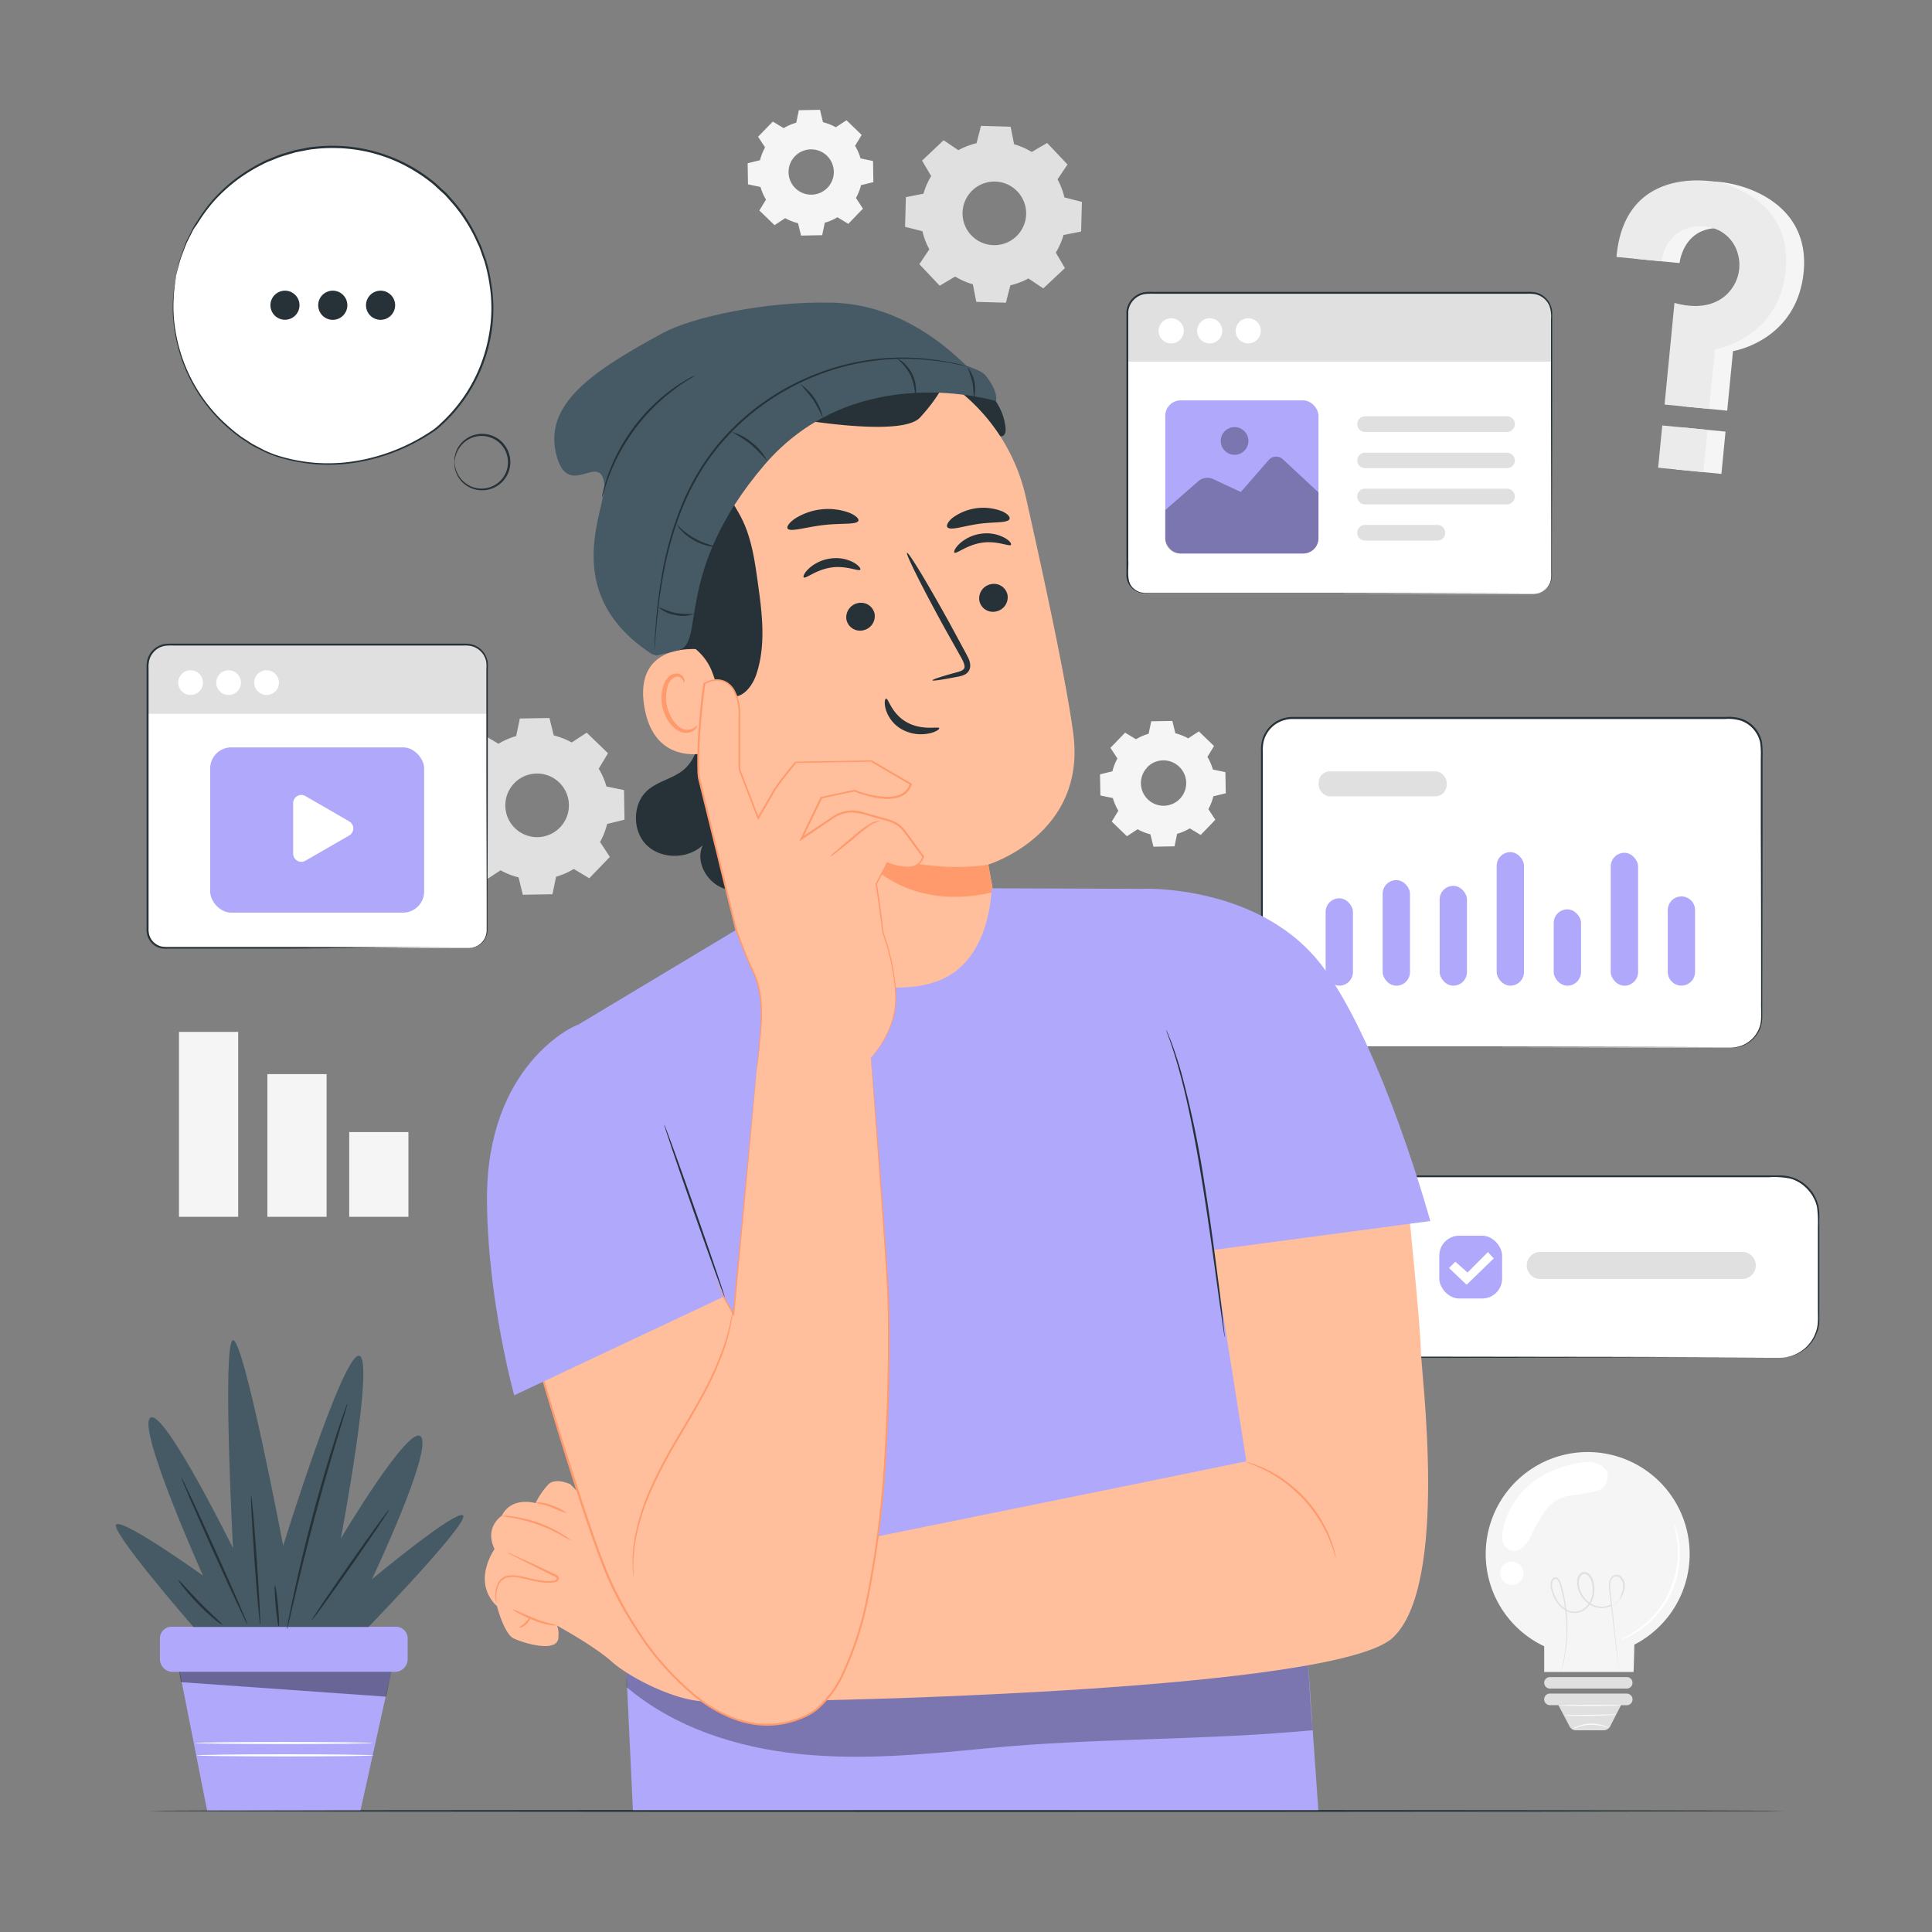 <svg xmlns="http://www.w3.org/2000/svg" viewBox="0 0 500 500"><rect x="0" y="0" width="500" height="500" fill="#808080" stroke="none"/><g id="freepik--background-complete--inject-2"><path d="M129,192.49a19,19,0,0,1,4.59-2l.94-4.54,7.67-.13,1.1,4.5a19.14,19.14,0,0,1,4.66,1.83l3.87-2.54,5.52,5.33-2.4,4a19,19,0,0,1,2,4.59l4.54.94.13,7.67-4.5,1.1a18.36,18.36,0,0,1-1.83,4.66l2.54,3.87-5.33,5.52-4-2.4a18.93,18.93,0,0,1-4.58,2l-.95,4.54-7.67.13-1.1-4.5a18.3,18.3,0,0,1-4.65-1.83l-3.88,2.54-5.52-5.33,2.41-4a18.58,18.58,0,0,1-2-4.58L116,212.9l-.13-7.67,4.5-1.1a19.07,19.07,0,0,1,1.83-4.65l-2.54-3.88,5.33-5.52,4,2.41Zm4.09,10.21a8.23,8.23,0,1,0,11.63-.2A8.24,8.24,0,0,0,133.08,202.7Z" style="fill:#e0e0e0"></path><rect x="46.32" y="267.05" width="15.32" height="47.86" style="fill:#f5f5f5"></rect><rect x="69.2" y="277.98" width="15.32" height="36.93" style="fill:#f5f5f5"></rect><rect x="90.38" y="292.98" width="15.32" height="21.93" style="fill:#f5f5f5"></rect><path d="M437.28,402.17a26.39,26.39,0,1,0-37.64,23.88v6.66h23.13s.14-3.74.2-7.08A26.39,26.39,0,0,0,437.28,402.17Z" style="fill:#f5f5f5"></path><path d="M421,437H401.13a1.49,1.49,0,0,1-1.49-1.49h0a1.49,1.49,0,0,1,1.49-1.49H421a1.49,1.49,0,0,1,1.49,1.49h0A1.49,1.49,0,0,1,421,437Z" style="fill:#e0e0e0"></path><path d="M421,438.29H401.13a1.49,1.49,0,0,0,0,3h2.18l2.9,5.51a1.9,1.9,0,0,0,1.69,1H415a1.91,1.91,0,0,0,1.7-1l2.81-5.49H421a1.49,1.49,0,1,0,0-3Z" style="fill:#e0e0e0"></path><path d="M416.33,447.23s-.52-.18-1.36-.42a11,11,0,0,0-6.71.19,13.91,13.91,0,0,1-1.34.5,4,4,0,0,1,1.26-.71,9.62,9.62,0,0,1,3.41-.73,9.51,9.51,0,0,1,3.45.53A3.91,3.91,0,0,1,416.33,447.23Z" style="fill:#fafafa"></path><path d="M419.55,441.34c0,.09-3.59.16-8,.16s-8-.07-8-.16,3.59-.16,8-.16S419.55,441.25,419.55,441.34Z" style="fill:#fafafa"></path><path d="M418.31,443.69a9.77,9.77,0,0,1-1.95.2c-1.21.08-2.89.15-4.74.18s-3.53,0-4.74,0a10,10,0,0,1-2-.15,12.75,12.75,0,0,1,2-.08l4.74-.06,4.73-.08A14.71,14.71,0,0,1,418.31,443.69Z" style="fill:#fafafa"></path><path d="M433.23,394.23a5,5,0,0,1,.53,1.34,21.26,21.26,0,0,1,.8,3.83,23.8,23.8,0,0,1-10.25,22.51,21,21,0,0,1-3.42,1.91,5.7,5.7,0,0,1-1.36.49c0-.12,1.88-.84,4.52-2.76a24.45,24.45,0,0,0,10.06-22.1A51.68,51.68,0,0,0,433.23,394.23Z" style="fill:#fff"></path><path d="M416.07,381.39c-.53-1.81-2.62-3-5.17-3.05h0a29,29,0,0,0-12,3.74A21.14,21.14,0,0,0,389,395.65a7,7,0,0,0-.11,3.19,3.31,3.31,0,0,0,2.1,2.43,3.37,3.37,0,0,0,3-.75,8.58,8.58,0,0,0,1.94-2.55,66,66,0,0,1,3.59-6.43,9.78,9.78,0,0,1,5.8-4.29c1.58-.35,3-.38,4.6-.72,2-.43,3.24-.39,4.62-1.25A4.28,4.28,0,0,0,416.07,381.39Z" style="fill:#fff"></path><path d="M394.27,407.16a3,3,0,1,1-3-3A3,3,0,0,1,394.27,407.16Z" style="fill:#fff"></path><path d="M419.07,432.79s-.07-.35-.16-1-.23-1.75-.38-3c-.33-2.68-.78-6.42-1.33-11-.24-2.34-.63-4.84-.83-7.63a2.87,2.87,0,0,1,.75-2.05,1.69,1.69,0,0,1,2.22-.25,3.11,3.11,0,0,1,1.13,2,5.06,5.06,0,0,1-.3,2.34,6.33,6.33,0,0,1-3.31,3.46,5.64,5.64,0,0,1-5-.16,7,7,0,0,1-3.35-3.94,6.09,6.09,0,0,1-.32-2.69,3.1,3.1,0,0,1,.5-1.33,1.7,1.7,0,0,1,1.29-.72,1.84,1.84,0,0,1,1.35.59,3.62,3.62,0,0,1,.79,1.16,6.84,6.84,0,0,1,.49,2.65,6.45,6.45,0,0,1-1.83,4.83,4.67,4.67,0,0,1-4.79,1.16A7.2,7.2,0,0,1,402.5,414a10.09,10.09,0,0,1-.92-2.14,4.91,4.91,0,0,1-.24-2.29,2,2,0,0,1,.54-1.07,1.06,1.06,0,0,1,1.22-.13,3,3,0,0,1,1,1.92,39.23,39.23,0,0,1,1.41,7.55,40,40,0,0,1-.57,11.06,29.63,29.63,0,0,1-1,3.93s.06-.36.23-1,.39-1.66.62-2.95a40.64,40.64,0,0,0,.42-11,39.21,39.21,0,0,0-1.44-7.46c-.19-.65-.37-1.38-.88-1.69a.68.68,0,0,0-.78.08,1.55,1.55,0,0,0-.41.86,4.37,4.37,0,0,0,.24,2.09,9.58,9.58,0,0,0,.89,2.06,6.79,6.79,0,0,0,3.3,3.07,4.25,4.25,0,0,0,4.35-1.08,6,6,0,0,0,1.69-4.5,6.5,6.5,0,0,0-.46-2.48c-.32-.74-.95-1.5-1.71-1.48s-1.27.86-1.37,1.67a5.83,5.83,0,0,0,.3,2.48,6.59,6.59,0,0,0,3.14,3.69,5.17,5.17,0,0,0,4.58.16c1.67.35,2.65-1.53,3.1-3.21a4.68,4.68,0,0,0,.29-2.15,2.69,2.69,0,0,0-1-1.77,1.3,1.3,0,0,0-1.72.2,2.55,2.55,0,0,0-.65,1.79c.19,2.69.55,5.27.78,7.58.49,4.59.89,8.33,1.18,11q.18,1.86.3,3C419.06,432.43,419.07,432.79,419.07,432.79Z" style="fill:#e0e0e0"></path><path d="M423,66.94l11.67,1.14s.95-9.8,11.15-9A9.48,9.48,0,0,1,454.38,66a10.52,10.52,0,0,1-1.75,9.37c-2.3,3.07-7,5.94-14.69,3.79l-2.53,26L447,106.28l1.5-15.41S465,88.26,466.78,70.43c1.66-17.07-13.86-22.58-21.82-23.35C440,46.59,424.78,46.34,423,66.94Z" style="fill:#f5f5f5"></path><rect x="434.68" y="110.73" width="10.99" height="11.76" transform="translate(281.47 543.41) rotate(-84.44)" style="fill:#f5f5f5"></rect><path d="M418.35,66.49,430,67.63s1-9.8,11.16-9a9.49,9.49,0,0,1,8.55,6.92A10.49,10.49,0,0,1,448,74.93c-2.3,3.07-6.92,5.61-14.65,3.46l-2.56,26.31,11.54,1.12,1.5-15.41S460.39,87.8,462.12,70c1.66-17.06-13.25-22.51-19.8-23.15C437.31,46.33,420.13,45.88,418.35,66.49Z" style="fill:#ebebeb"></path><rect x="430.03" y="110.27" width="10.99" height="11.76" transform="translate(277.71 538.37) rotate(-84.44)" style="fill:#ebebeb"></rect><path d="M248.06,38.85a18.84,18.84,0,0,1,4.67-1.79l1.15-4.49,7.67.22.9,4.54a19,19,0,0,1,4.56,2L271,37l5.27,5.57-2.58,3.85a18.81,18.81,0,0,1,1.78,4.67L280,52.25l-.21,7.67-4.55.9a18.79,18.79,0,0,1-2,4.56l2.36,4L270,74.64l-3.85-2.58a18.66,18.66,0,0,1-4.67,1.78l-1.15,4.5-7.66-.22-.9-4.55a18.12,18.12,0,0,1-4.57-2l-4,2.37-5.27-5.57,2.58-3.85a18.76,18.76,0,0,1-1.79-4.68l-4.49-1.14.21-7.67,4.55-.9a18.79,18.79,0,0,1,2-4.56l-2.36-4,5.57-5.27,3.85,2.58Zm3.62,10.39a8.23,8.23,0,1,0,11.63.32A8.23,8.23,0,0,0,251.68,49.24Z" style="fill:#e0e0e0"></path><path d="M202.81,33.17a13.44,13.44,0,0,1,3.26-1.42l.67-3.23,5.47-.1.78,3.21a13.63,13.63,0,0,1,3.32,1.3l2.76-1.81,3.93,3.8-1.71,2.82A13.73,13.73,0,0,1,222.71,41l3.23.67.09,5.46-3.2.79a13.2,13.2,0,0,1-1.31,3.31L223.33,54l-3.79,3.93-2.82-1.71a13.29,13.29,0,0,1-3.27,1.42l-.67,3.23-5.46.1-.79-3.21a13.24,13.24,0,0,1-3.32-1.3l-2.76,1.81-3.93-3.8,1.72-2.82a13.06,13.06,0,0,1-1.42-3.26l-3.24-.68-.09-5.46,3.2-.79A13.59,13.59,0,0,1,198,38.15l-1.81-2.76L200,31.46l2.83,1.71Zm2.91,7.28A5.86,5.86,0,1,0,214,40.3,5.85,5.85,0,0,0,205.72,40.45Z" style="fill:#f5f5f5"></path><path d="M294,191.32a13.84,13.84,0,0,1,3.26-1.42l.68-3.23,5.46-.09.79,3.2a13.2,13.2,0,0,1,3.31,1.31l2.76-1.81,3.93,3.79-1.71,2.82a13.68,13.68,0,0,1,1.42,3.27l3.23.67.1,5.47-3.21.78a13.63,13.63,0,0,1-1.3,3.32l1.81,2.76-3.8,3.93-2.82-1.71a13.31,13.31,0,0,1-3.27,1.41l-.67,3.24-5.46.09-.79-3.2a13.59,13.59,0,0,1-3.31-1.31l-2.76,1.81-3.93-3.79,1.71-2.82a13.29,13.29,0,0,1-1.42-3.27l-3.23-.67-.1-5.47,3.21-.78a13.24,13.24,0,0,1,1.3-3.32l-1.81-2.76,3.8-3.93,2.82,1.71Zm2.91,7.28a5.86,5.86,0,1,0,8.29-.15A5.86,5.86,0,0,0,296.86,198.6Z" style="fill:#f5f5f5"></path></g><g id="freepik--Desk--inject-2"><path d="M461.82,468.66c0,.15-94.84.26-211.81.26s-211.83-.11-211.83-.26S133,468.4,250,468.4,461.82,468.52,461.82,468.66Z" style="fill:#263238"></path></g><g id="freepik--Plant--inject-2"><polygon points="45.95 429.87 53.59 468.51 93.31 468.48 101.7 430.51 45.95 429.87" style="fill:#AFA8FB"></polygon><path d="M41.39,424v5.39a3.3,3.3,0,0,0,3.31,3.29h57.5a3.29,3.29,0,0,0,3.3-3.29V424a3,3,0,0,0-3-3H44.38A3,3,0,0,0,41.39,424Z" style="fill:#AFA8FB"></path><g style="opacity:0.4"><polygon points="46.38 432.67 46.85 435.34 99.91 439.1 101.25 432.67 46.38 432.67"></polygon></g><path d="M96.4,451.09c0,.14-10.28.26-23,.26s-23-.12-23-.26,10.27-.26,23-.26S96.4,450.94,96.4,451.09Z" style="fill:#fff"></path><path d="M96.7,454.3c0,.14-10.27.26-23,.26s-22.94-.12-22.94-.26S61.08,454,73.75,454,96.7,454.15,96.7,454.3Z" style="fill:#fff"></path><path d="M50.05,421.05s-22.36-25.66-19.87-26.59,22.35,13.3,22.35,13.3-17.07-38-13.66-40.82,21.42,33.7,21.42,33.7-2.79-53.18,0-53.79,13,53.18,13,53.18,15.22-49.17,19.56-49.17-4.65,47.31-4.65,47.31,18-30.3,20.8-26.28-12.73,36.79-12.73,36.79S119,389.82,119.9,392.3s-24.52,28.75-24.52,28.75Z" style="fill:#455a64"></path><path d="M46.93,382.4c.15-.07,4.12,8.4,8.85,18.91s8.46,19.09,8.3,19.16-4.12-8.4-8.85-18.91S46.77,382.47,46.93,382.4Z" style="fill:#263238"></path><path d="M65,387.13c.17,0,.83,7.45,1.47,16.67s1,16.69.86,16.7-.83-7.44-1.47-16.66S64.82,387.14,65,387.13Z" style="fill:#263238"></path><path d="M89.9,363.31a2.64,2.64,0,0,1-.13.61c-.14.45-.3,1-.5,1.69-.46,1.55-1.1,3.64-1.86,6.19-1.58,5.23-3.7,12.48-5.86,20.53s-3.94,15.38-5.19,20.7l-1.48,6.3c-.17.69-.31,1.25-.42,1.71a2.29,2.29,0,0,1-.19.59,2.82,2.82,0,0,1,.07-.62c.08-.46.18-1,.31-1.73.27-1.5.71-3.67,1.29-6.34,1.14-5.35,2.86-12.71,5-20.77s4.35-15.29,6-20.49c.84-2.61,1.55-4.7,2.06-6.15l.6-1.65A2.35,2.35,0,0,1,89.9,363.31Z" style="fill:#263238"></path><path d="M100.67,390.73c.14.09-4.23,6.57-9.75,14.47s-10.11,14.22-10.25,14.12,4.23-6.58,9.75-14.47S100.53,390.63,100.67,390.73Z" style="fill:#263238"></path><path d="M57.59,420.51a8.76,8.76,0,0,1-2-1.39,52.89,52.89,0,0,1-4.26-3.92,52.1,52.1,0,0,1-3.82-4.33,8,8,0,0,1-1.34-2c.14-.11,2.46,2.69,5.6,5.89S57.71,420.37,57.59,420.51Z" style="fill:#263238"></path><path d="M71.17,410.31c.17,0,.52,2.36.79,5.29s.35,5.34.18,5.35-.52-2.35-.79-5.29S71,410.33,71.17,410.31Z" style="fill:#263238"></path></g><g id="freepik--speech-bubble--inject-2"><path d="M45.56,71.41a41.38,41.38,0,0,1,52-31.82c22.36,6.44,35.2,30.91,27.77,53a41.09,41.09,0,0,1-12.41,18.31,7.31,7.31,0,0,1-.62.48l-.06,0a48,48,0,0,1-33.08,8.32,36.8,36.8,0,0,1-10.94-3.06A41.43,41.43,0,0,1,45.56,71.41Z" style="fill:#fff"></path><path d="M45.56,71.41s0,.22-.08.66-.15,1.1-.27,1.94a44.46,44.46,0,0,0-.27,7.52,43.21,43.21,0,0,0,2.43,11.62,41.74,41.74,0,0,0,8,13.48,36.33,36.33,0,0,0,3.16,3.17,39.42,39.42,0,0,0,3.62,3c.63.48,1.33.88,2,1.33l1,.66c.35.21.72.39,1.08.59l2.22,1.16c.76.35,1.55.68,2.35,1a43.37,43.37,0,0,0,21.59,1.71,48.25,48.25,0,0,0,11.32-3.38,49,49,0,0,0,5.45-2.77c.89-.52,1.76-1.08,2.63-1.65a17.81,17.81,0,0,0,2.39-2,40.43,40.43,0,0,0,12.28-22.34,38.74,38.74,0,0,0,.29-13.1,45.36,45.36,0,0,0-1.35-6.29c-.36-1-.71-2-1.06-3a11.56,11.56,0,0,0-.61-1.46l-.66-1.43a40.44,40.44,0,0,0-6.85-10.2l-1-1.13-1.1-1c-.75-.66-1.44-1.38-2.21-2a41.3,41.3,0,0,0-4.79-3.35,40.32,40.32,0,0,0-20.81-5.84,38.14,38.14,0,0,0-5,.27,17.67,17.67,0,0,0-2.42.38l-2.37.45c-1.52.46-3,.85-4.47,1.37l-2.1.86a14.15,14.15,0,0,0-2,.91,42,42,0,0,0-12.5,9.43,43.47,43.47,0,0,0-3.88,5.16l-.8,1.23A9.05,9.05,0,0,0,50,59.5l-1.17,2.31c-.18.37-.37.72-.53,1.07l-.4,1-.72,1.9a20.88,20.88,0,0,0-.94,3c-.23.82-.4,1.45-.52,1.89s-.19.65-.19.65,0-.23.14-.66l.46-1.91a21.93,21.93,0,0,1,.9-3.06l.7-1.92c.13-.34.26-.69.39-1.06s.35-.7.53-1.07l1.15-2.34a8.7,8.7,0,0,1,.69-1.21l.79-1.24a42.66,42.66,0,0,1,3.87-5.22,42.23,42.23,0,0,1,12.56-9.57,15.58,15.58,0,0,1,2-.93l2.11-.87c1.45-.53,3-.93,4.51-1.4l2.39-.46a20.17,20.17,0,0,1,2.45-.4,41.7,41.7,0,0,1,26.15,5.58,42.22,42.22,0,0,1,4.85,3.38c.78.61,1.48,1.34,2.24,2l1.11,1,1,1.14a41,41,0,0,1,6.94,10.32l.67,1.45a11.28,11.28,0,0,1,.62,1.48c.35,1,.71,2,1.07,3a45.08,45.08,0,0,1,1.37,6.37A38.91,38.91,0,0,1,127,87.15a40.92,40.92,0,0,1-12.44,22.63,18.49,18.49,0,0,1-2.46,2c-.88.58-1.75,1.15-2.66,1.66a49.83,49.83,0,0,1-16.94,6.2,43.92,43.92,0,0,1-21.82-1.78c-.81-.3-1.61-.63-2.38-1L66,115.7c-.36-.2-.74-.38-1.09-.59l-1-.68c-.68-.45-1.39-.86-2-1.34a41.79,41.79,0,0,1-3.64-3,36.91,36.91,0,0,1-3.17-3.22,41.69,41.69,0,0,1-8-13.62,43.06,43.06,0,0,1-2.35-11.71A42.76,42.76,0,0,1,45.1,74c.14-.84.25-1.48.33-1.94S45.56,71.41,45.56,71.41Z" style="fill:#263238"></path><path d="M117.62,119.65c.06,0,0-.63.32-1.7a7.11,7.11,0,0,1,2.59-3.77,6.89,6.89,0,0,1,6.48-.93,6.69,6.69,0,0,1,3.15,2.38,6.79,6.79,0,0,1,0,8,6.85,6.85,0,0,1-9.64,1.45,7.09,7.09,0,0,1-2.59-3.76c-.29-1.07-.26-1.71-.32-1.7a1.42,1.42,0,0,0,0,.45,5.62,5.62,0,0,0,.15,1.3,7,7,0,0,0,2.56,4,7.3,7.3,0,0,0,10.32-10.13,7.12,7.12,0,0,0-3.42-2.54,7.26,7.26,0,0,0-6.9,1.1,7,7,0,0,0-2.56,4,5.62,5.62,0,0,0-.15,1.3A1.52,1.52,0,0,0,117.62,119.65Z" style="fill:#263238"></path></g><g id="freepik--suspension-points--inject-2"><path d="M77.51,79a3.76,3.76,0,1,1-3.76-3.77A3.76,3.76,0,0,1,77.51,79Z" style="fill:#263238"></path><path d="M89.89,79a3.77,3.77,0,1,1-3.77-3.77A3.76,3.76,0,0,1,89.89,79Z" style="fill:#263238"></path><path d="M102.26,79a3.77,3.77,0,1,1-3.77-3.77A3.76,3.76,0,0,1,102.26,79Z" style="fill:#263238"></path></g><g id="freepik--Screens--inject-2"><rect x="356.53" y="304.46" width="114.11" height="46.94" rx="9.91" style="fill:#fff"></rect><path d="M460.73,351.4a12.28,12.28,0,0,0,3-.53,9.83,9.83,0,0,0,6.13-5.92,9,9,0,0,0,.6-2.95c.05-1.05,0-2.19,0-3.36q0-3.52,0-7.64t0-8.78c0-1.56,0-3.15,0-4.8a31.14,31.14,0,0,0-.21-5,9.78,9.78,0,0,0-6.88-7.39,21.14,21.14,0,0,0-5.67-.36h-6l-25.91,0-59.37,0a9.64,9.64,0,0,0-9.65,9.68q0,7.69,0,15.15v11a11.61,11.61,0,0,0,.35,3.5,9.74,9.74,0,0,0,4,5.48,9.3,9.3,0,0,0,3.1,1.34,13.43,13.43,0,0,0,3.36.27l48.49.06,32.69.08,8.89.05,2.31,0,.79,0-.79,0-2.31,0-8.89,0-32.69.09-48.49.05a13.67,13.67,0,0,1-3.47-.28,9.82,9.82,0,0,1-3.26-1.4,10.23,10.23,0,0,1-4.18-5.76,12.06,12.06,0,0,1-.37-3.63c0-1.21,0-2.42,0-3.64V314.4a10.17,10.17,0,0,1,10.17-10.2l59.37,0,25.91,0h8.89a10.64,10.64,0,0,1,2.87.4,10.13,10.13,0,0,1,7.13,7.7,12.58,12.58,0,0,1,.2,2.58v2.49c0,1.65,0,3.24,0,4.8q0,4.66,0,8.78t0,7.64c0,1.18,0,2.29,0,3.37a9.53,9.53,0,0,1-.64,3,10.06,10.06,0,0,1-3,4.16,9.9,9.9,0,0,1-3.31,1.79,10.09,10.09,0,0,1-2.27.42C461,351.41,460.73,351.4,460.73,351.4Z" style="fill:#263238"></path><path d="M450.89,331H398.64a3.51,3.51,0,0,1-3.51-3.51h0a3.51,3.51,0,0,1,3.51-3.5h52.25a3.51,3.51,0,0,1,3.51,3.5h0A3.51,3.51,0,0,1,450.89,331Z" style="fill:#e0e0e0"></path><rect x="372.49" y="319.8" width="16.25" height="16.25" rx="5.14" style="fill:#AFA8FB"></rect><polygon points="375 328.16 376.64 326.53 379.8 329.33 385.07 324.04 386.59 325.68 379.56 332.49 375 328.16" style="fill:#fff"></polygon><rect x="326.56" y="185.81" width="129.34" height="85.29" rx="7.87" style="fill:#fff"></rect><path d="M448,271.11a1.87,1.87,0,0,1,.27,0,6.45,6.45,0,0,0,.79-.08A7.38,7.38,0,0,0,452,270a7.88,7.88,0,0,0,3.23-3.8c.83-1.87.48-4.28.54-6.89,0-10.53,0-25.75-.08-44.55,0-4.7,0-9.63,0-14.76v-3.89a23,23,0,0,0-.16-3.91,7.68,7.68,0,0,0-5-5.69,11,11,0,0,0-4.06-.43H415.34l-80.91,0a7.78,7.78,0,0,0-4.79,1.7,7.67,7.67,0,0,0-2.65,4.31,11.64,11.64,0,0,0-.17,2.59v28.55c0,13.53,0,26.58,0,39a8.62,8.62,0,0,0,.8,4.4,7.67,7.67,0,0,0,3,3.19,7.82,7.82,0,0,0,4.2,1.05h21.59l30.77,0,44.54.09,12.11.05,3.15,0,1.08,0s-.37,0-1.08,0l-3.15,0-12.11,0-44.54.08-30.77,0-17.14,0h-4.45a8.31,8.31,0,0,1-4.44-1.1,8.07,8.07,0,0,1-3.18-3.39,9.19,9.19,0,0,1-.85-4.61c0-12.44,0-25.49,0-39V194.67a11.8,11.8,0,0,1,.18-2.7,8.15,8.15,0,0,1,7.95-6.42l80.91,0h31.13a11.51,11.51,0,0,1,4.2.46,8.1,8.1,0,0,1,5.27,6,23.57,23.57,0,0,1,.16,4V200c0,5.13,0,10.06,0,14.76,0,18.8-.06,34-.08,44.55,0,1.31,0,2.56,0,3.72a8.16,8.16,0,0,1-.59,3.23,7.86,7.86,0,0,1-3.32,3.83,7.27,7.27,0,0,1-3,1A7.18,7.18,0,0,1,448,271.11Z" style="fill:#263238"></path><rect x="402.1" y="235.34" width="7.07" height="19.75" rx="3.53" style="fill:#AFA8FB"></rect><rect x="343.07" y="232.48" width="7.07" height="22.61" rx="3.53" style="fill:#AFA8FB"></rect><rect x="357.83" y="227.77" width="7.07" height="27.33" rx="3.53" style="fill:#AFA8FB"></rect><rect x="372.58" y="229.26" width="7.07" height="25.83" rx="3.53" style="fill:#AFA8FB"></rect><rect x="387.34" y="220.53" width="7.07" height="34.56" rx="3.53" style="fill:#AFA8FB"></rect><rect x="416.86" y="220.7" width="7.07" height="34.4" rx="3.53" style="fill:#AFA8FB"></rect><path d="M435.15,232h0a3.53,3.53,0,0,0-3.53,3.54v16a3.53,3.53,0,0,0,3.53,3.53h0a3.53,3.53,0,0,0,3.53-3.53v-16A3.53,3.53,0,0,0,435.15,232Z" style="fill:#AFA8FB"></path><rect x="341.27" y="199.62" width="33.12" height="6.47" rx="2.92" style="fill:#e0e0e0"></rect><path d="M43.51,166.84h77.14a5.38,5.38,0,0,1,5.38,5.38v68.55a4.55,4.55,0,0,1-4.55,4.55H42.69a4.55,4.55,0,0,1-4.55-4.55V172.22A5.38,5.38,0,0,1,43.51,166.84Z" style="fill:#fff"></path><path d="M43.51,166.84h77.14a5.38,5.38,0,0,1,5.38,5.38v12.51a0,0,0,0,1,0,0H38.14a0,0,0,0,1,0,0V172.22A5.38,5.38,0,0,1,43.51,166.84Z" style="fill:#e0e0e0"></path><path d="M52.53,176.73a3.2,3.2,0,1,1-3.2-3.27A3.23,3.23,0,0,1,52.53,176.73Z" style="fill:#fff"></path><path d="M62.36,176.73a3.2,3.2,0,1,1-3.2-3.27A3.23,3.23,0,0,1,62.36,176.73Z" style="fill:#fff"></path><path d="M72.19,176.73a3.2,3.2,0,1,1-3.2-3.27A3.23,3.23,0,0,1,72.19,176.73Z" style="fill:#fff"></path><rect x="54.39" y="193.42" width="55.38" height="42.77" rx="5.47" style="fill:#AFA8FB"></rect><path d="M75.87,214.38v-6.57A2.11,2.11,0,0,1,79,206l5.69,3.28,5.68,3.29a2.1,2.1,0,0,1,0,3.65l-5.68,3.28L79,222.78A2.12,2.12,0,0,1,75.87,221Z" style="fill:#fff"></path><path d="M121.48,245.32s.28,0,.82-.1a4.57,4.57,0,0,0,2.15-1.08,4.52,4.52,0,0,0,1.5-3.51c0-1.58,0-3.4,0-5.45,0-8.22-.05-20.08-.08-34.74,0-7.34,0-15.37,0-24v-3.26a12.52,12.52,0,0,0,0-1.63,4.82,4.82,0,0,0-.44-1.52,5.14,5.14,0,0,0-3.69-2.87,9.14,9.14,0,0,0-1.67-.1H105.79l-30.43,0H44.79a15.37,15.37,0,0,0-2,.07,5,5,0,0,0-3.32,2,4.92,4.92,0,0,0-.85,1.77,6.91,6.91,0,0,0-.17,2v8.23q0,8.18,0,16.1c0,10.55,0,20.73,0,30.43,0,2.42,0,4.82,0,7.18v5.26a6,6,0,0,0,.13,1.66,4.27,4.27,0,0,0,1.83,2.59,4.2,4.2,0,0,0,1.48.62,8.57,8.57,0,0,0,1.62.09H50l24,0,34.74.08,9.44.05,2.46,0,.84,0-.84,0-2.46,0-9.44,0L74,245.51l-24,0H43.43a7.82,7.82,0,0,1-1.72-.1,4.73,4.73,0,0,1-1.63-.67,4.84,4.84,0,0,1-2-2.86,6.65,6.65,0,0,1-.14-1.77V227.7c0-9.7,0-19.88,0-30.43V172.94a7.74,7.74,0,0,1,.18-2.13,5.64,5.64,0,0,1,4.6-4.16,17.15,17.15,0,0,1,2.13-.07H120a9.46,9.46,0,0,1,1.75.11,6,6,0,0,1,1.66.6,5.58,5.58,0,0,1,2.35,2.53,5.44,5.44,0,0,1,.48,1.66,13.64,13.64,0,0,1,0,1.68v3.26c0,8.62,0,16.65,0,24,0,14.66-.06,26.52-.08,34.74,0,2,0,3.87,0,5.45a4.65,4.65,0,0,1-1.59,3.59,4.51,4.51,0,0,1-2.21,1.05,3.2,3.2,0,0,1-.62,0A1.11,1.11,0,0,1,121.48,245.32Z" style="fill:#263238"></path><path d="M297.12,75.79h99a5.38,5.38,0,0,1,5.38,5.38v68a4.55,4.55,0,0,1-4.55,4.55H296.3a4.55,4.55,0,0,1-4.55-4.55v-68A5.38,5.38,0,0,1,297.12,75.79Z" style="fill:#fff"></path><path d="M297.12,75.79h99a5.38,5.38,0,0,1,5.38,5.38V93.59a0,0,0,0,1,0,0H291.74a0,0,0,0,1,0,0V81.16A5.38,5.38,0,0,1,297.12,75.79Z" style="fill:#e0e0e0"></path><path d="M306.35,85.62a3.25,3.25,0,1,1-3.25-3.25A3.25,3.25,0,0,1,306.35,85.62Z" style="fill:#fff"></path><path d="M316.32,85.62a3.25,3.25,0,1,1-3.25-3.25A3.24,3.24,0,0,1,316.32,85.62Z" style="fill:#fff"></path><path d="M326.29,85.62a3.25,3.25,0,1,1-3.24-3.25A3.24,3.24,0,0,1,326.29,85.62Z" style="fill:#fff"></path><rect x="301.57" y="103.61" width="39.65" height="39.65" rx="3.99" style="fill:#AFA8FB"></rect><path d="M390,111.79H353.26a2,2,0,0,1-2-2.05h0a2,2,0,0,1,2-2H390a2.05,2.05,0,0,1,2.05,2h0A2.05,2.05,0,0,1,390,111.79Z" style="fill:#e0e0e0"></path><path d="M390,121.16H353.26a2,2,0,0,1-2-2h0a2,2,0,0,1,2-2H390a2.05,2.05,0,0,1,2.05,2h0A2.05,2.05,0,0,1,390,121.16Z" style="fill:#e0e0e0"></path><path d="M390,130.53H353.26a2,2,0,0,1-2-2.05h0a2,2,0,0,1,2-2H390a2.05,2.05,0,0,1,2.05,2h0A2.05,2.05,0,0,1,390,130.53Z" style="fill:#e0e0e0"></path><path d="M372,139.9H353.26a2,2,0,0,1-2-2.05h0a2,2,0,0,1,2-2H372a2,2,0,0,1,2,2h0A2,2,0,0,1,372,139.9Z" style="fill:#e0e0e0"></path><path d="M397,153.68a9.07,9.07,0,0,0,.93-.13,4.56,4.56,0,0,0,2.35-1.35,4.61,4.61,0,0,0,1-1.74,7.83,7.83,0,0,0,.2-2.43q0-2.68,0-6.17c0-9.29-.05-22.72-.08-39.3,0-4.15,0-8.5,0-13q0-3.41,0-6.93a8.19,8.19,0,0,0-.4-3.43,5.1,5.1,0,0,0-3.94-3.1,10.79,10.79,0,0,0-1.81-.07H298.68a19.8,19.8,0,0,0-2.33.06A5.12,5.12,0,0,0,292,80.65c0,.73,0,1.55,0,2.32V110.5c0,11.94,0,23.46,0,34.43.17,2.66-.67,5.76,1.51,7.47a4.25,4.25,0,0,0,1.66.89,7.05,7.05,0,0,0,1.91.16h19l27.15,0,39.3.09,10.68,0,2.78,0,.95,0s-.32,0-.95,0l-2.78,0-10.68.05-39.3.08-27.15,0-15.12,0h-3.92a7.4,7.4,0,0,1-2-.17,4.75,4.75,0,0,1-1.84-1,4.82,4.82,0,0,1-1.68-3.74c0-1.36,0-2.72,0-4.09,0-11,0-22.49,0-34.43V92.29c0-3.09,0-6.19,0-9.32,0-.79,0-1.54,0-2.37a5.65,5.65,0,0,1,4.76-5,17.87,17.87,0,0,1,2.41-.07h34.58l34.42,0h27.47a10.88,10.88,0,0,1,1.88.08A5.53,5.53,0,0,1,401.3,79a5.61,5.61,0,0,1,.41,1.8c0,.62,0,1.19,0,1.79q0,3.52,0,6.93c0,4.52,0,8.87,0,13,0,16.58-.07,30-.09,39.3q0,3.48,0,6.17a7.85,7.85,0,0,1-.22,2.47,4.79,4.79,0,0,1-1.05,1.77,4.61,4.61,0,0,1-2.42,1.34A3.52,3.52,0,0,1,397,153.68Z" style="fill:#263238"></path><g style="opacity:0.3"><path d="M301.57,132v7.4a3.84,3.84,0,0,0,3.84,3.84h31.9a3.91,3.91,0,0,0,3.91-3.91V127.44L332,118.85a2.55,2.55,0,0,0-3.65.19l-7.23,8.29L314,124a3.59,3.59,0,0,0-3.91.56Z"></path></g><g style="opacity:0.3"><circle cx="319.51" cy="114.12" r="3.58"></circle></g></g><g id="freepik--Character--inject-2"><path d="M167.68,204.45c2.67-2.3,6.46-2.94,9.18-5.18s4-5.85,4.2-9.37a35.18,35.18,0,0,0-1.53-10.41L208.62,216c-2.31,4-4.8,8.08-8.42,11s-8.64,4.47-13,2.89-7.32-7-5.31-11.15c-3.91,3.63-10.7,3.7-14.51,0S163.63,207.93,167.68,204.45Z" style="fill:#263238"></path><path d="M251.74,97.78c7.05,5.16,8.22,10.29,8.5,13,.08.81-.06,1.83-.83,2.08a1.9,1.9,0,0,1-1.15-.1l-23.6-7.17" style="fill:#263238"></path><path d="M186.53,189.84c-5.3-9.52-10.59-19.13-14.18-29.42s-5.44-21.39-3.69-32.15c.26-1.64,3.07-12.78,4.72-12.94,1.17-.11.08,10,.86,10.87,7.45,8.46,11.22,19.66,12.5,30.86a146.67,146.67,0,0,1-.21,32.78" style="fill:#263238"></path><path d="M197.74,247.7l-20.3-98.46c-6.15-26.64,4.23-52.43,31-57.84l2.51-.35a48.86,48.86,0,0,1,54.55,37.65c5.2,23.12,10.66,48.73,12.28,61.3,3.36,26-22,33.74-22,33.74s4.75,26.26,6.16,33.83l-39.25,5-9.45.85Z" style="fill:#ffbf9d"></path><path d="M255.77,223.74s-16.24,3.29-35.24-5.2c0,0,10.9,18.38,36.49,12.36Z" style="fill:#ff9a6c"></path><path d="M260.75,154a3.74,3.74,0,0,1-3,4.25,3.58,3.58,0,0,1-4.3-2.8,3.76,3.76,0,0,1,3-4.26A3.58,3.58,0,0,1,260.75,154Z" style="fill:#263238"></path><path d="M261.63,141c-.39.55-3.49-1.13-7.48-.55s-6.63,3-7.14,2.56c-.24-.19.1-1.13,1.25-2.24a10.27,10.27,0,0,1,5.63-2.64,9.85,9.85,0,0,1,6,1C261.29,139.89,261.83,140.7,261.63,141Z" style="fill:#263238"></path><path d="M226.35,158.88a3.75,3.75,0,0,1-3,4.25,3.59,3.59,0,0,1-4.3-2.81,3.76,3.76,0,0,1,3.05-4.25A3.59,3.59,0,0,1,226.35,158.88Z" style="fill:#263238"></path><path d="M222.64,147.43c-.39.55-3.5-1.13-7.49-.56s-6.63,3-7.13,2.56c-.25-.18.09-1.12,1.24-2.23a10.31,10.31,0,0,1,5.63-2.65,9.81,9.81,0,0,1,6,1C222.29,146.36,222.83,147.18,222.64,147.43Z" style="fill:#263238"></path><path d="M241.31,176.07c-.05-.23,2.37-1,6.31-2.09,1-.25,1.94-.59,2-1.31s-.45-1.81-1.11-2.92l-4.12-7.34c-5.75-10.46-10.07-19.11-9.65-19.34s5.43,8.06,11.19,18.52l4,7.4c.55,1.1,1.4,2.32,1.1,3.92a2.6,2.6,0,0,1-1.47,1.73,6.92,6.92,0,0,1-1.69.49C243.86,175.92,241.35,176.29,241.31,176.07Z" style="fill:#263238"></path><path d="M222.16,134.76c-.4,1.1-4.42.57-9.15,1.14s-8.56,1.86-9.19.87c-.28-.47.39-1.5,1.93-2.56a16,16,0,0,1,14-1.53C221.46,133.38,222.33,134.24,222.16,134.76Z" style="fill:#263238"></path><path d="M261.23,134.41c-.68,1-4.07.61-8,1.18s-7.11,1.74-8,.91c-.41-.41,0-1.4,1.28-2.48a13.45,13.45,0,0,1,12.88-1.68C260.93,133.05,261.53,133.91,261.23,134.41Z" style="fill:#263238"></path><path d="M182.29,168.17c-.47-.13-18.59-2.75-15.51,14.93S187,194,186.92,193.52,182.29,168.17,182.29,168.17Z" style="fill:#ffbf9d"></path><path d="M180.35,187.77c-.08-.05-.27.27-.75.6a3.09,3.09,0,0,1-2.29.44c-2-.35-4.08-3.05-4.72-6.22a10.55,10.55,0,0,1,.09-4.56,3.63,3.63,0,0,1,1.91-2.76,1.58,1.58,0,0,1,2,.52c.33.46.27.83.37.84s.33-.36.06-1.07a2,2,0,0,0-.89-1,2.34,2.34,0,0,0-1.78-.15c-1.35.33-2.35,1.8-2.74,3.3a10.64,10.64,0,0,0-.2,5.11c.73,3.54,3.14,6.56,5.82,6.85a3.33,3.33,0,0,0,2.73-1C180.4,188.2,180.42,187.79,180.35,187.77Z" style="fill:#ff9a6c"></path><path d="M248.74,101.56c2.57-2.1-7.7-9.78-15.31-11.67C221.94,87,205.2,87,195.92,91.6c-11.16,5.51-19.87,13.16-23.81,25s-3.87,24.7-1.28,36.87c.79,3.72,1.89,7.54,4.46,10.33,3.18,3.45,7.06,4.73,9.15,10.46.68,1.88,1.21,3.86,2.82,5.05,3.86,2.84,7.22-1.11,8.44-4.68,2.61-7.63,1.53-16,.41-23.94-.79-5.68-1.62-11.47-4.2-16.58-1.4-2.78-3.3-5.31-4.54-8.17s-1.78-6.26-.37-9a11.25,11.25,0,0,1,1.16-1.71,18.71,18.71,0,0,1,17.63-6.83c10.58,1.69,28.52,3.82,32.33-.36,5.49-6,6.43-9.47,6.43-9.47Z" style="fill:#263238"></path><path d="M229.32,180.81c.6-.15,1.37,3.9,5.38,6.12s8.23,1,8.37,1.52c.1.24-.81,1-2.63,1.36a10.22,10.22,0,0,1-6.94-1,8.91,8.91,0,0,1-4.25-5.17C228.77,181.93,229,180.84,229.32,180.81Z" style="fill:#263238"></path><path d="M169.9,169.68c-.39-.24-.9-.21-1.27-.46-24.49-16-11.43-38.15-12.24-44.08-1.13-8.22-9,3.88-12.18-6.63-4.28-13.92,9.78-22.78,27.32-32.32,7.35-4,26.39-8.3,43.86-7.86,15.59.4,27.55,9.22,34.73,16.38,0,0,3.81,1.06,4.94,2.46,3.53,4.41,2.7,6.64,2.7,6.64s-36.32-11.15-60,16.59-15,46.34-22.33,47.93Z" style="fill:#455a64"></path><path d="M179.88,97.17a11.4,11.4,0,0,1-1.35.88c-.45.27-1,.6-1.59,1s-1.32.86-2,1.43a50,50,0,0,0-5,4.16,55,55,0,0,0-5.29,5.92,54.28,54.28,0,0,0-4.29,6.67,50.49,50.49,0,0,0-2.69,5.9c-.36.86-.59,1.66-.83,2.35s-.42,1.3-.56,1.8a9.09,9.09,0,0,1-.5,1.54,11.5,11.5,0,0,1,.3-1.59c.11-.51.26-1.13.48-1.83s.43-1.53.77-2.4a45.14,45.14,0,0,1,2.61-6,47.43,47.43,0,0,1,9.67-12.71,46.58,46.58,0,0,1,5.09-4.12c.75-.55,1.48-1,2.1-1.37s1.18-.71,1.65-1A8.89,8.89,0,0,1,179.88,97.17Z" style="fill:#263238"></path><path d="M251.1,95a1.42,1.42,0,0,1-.33-.06l-1-.2c-.84-.2-2.08-.44-3.68-.75s-3.57-.6-5.88-.81a59.73,59.73,0,0,0-7.84-.29,61.21,61.21,0,0,0-19.94,3.89A64.71,64.71,0,0,0,201.65,102a63.54,63.54,0,0,0-10.29,7.8,61.05,61.05,0,0,0-8.43,9.78,65,65,0,0,0-5.78,10.56,88.24,88.24,0,0,0-5.66,19.59c-1,5.74-1.44,10.44-1.72,13.68-.13,1.6-.23,2.86-.3,3.75,0,.4-.07.72-.09,1a1.68,1.68,0,0,1,0,.33,1,1,0,0,1,0-.33c0-.25,0-.57,0-1,0-.86.09-2.12.2-3.75.23-3.26.61-8,1.57-13.74A87,87,0,0,1,176.71,130a63.68,63.68,0,0,1,5.8-10.65,60.75,60.75,0,0,1,8.49-9.88,62.87,62.87,0,0,1,21.31-13.11,60.91,60.91,0,0,1,20.11-3.81,59.2,59.2,0,0,1,7.87.37c2.31.24,4.28.6,5.89.9s2.83.62,3.66.85l.94.25A1.19,1.19,0,0,1,251.1,95Z" style="fill:#263238"></path><path d="M179.65,158.87a8.08,8.08,0,0,1-4.88.29,8.23,8.23,0,0,1-4.41-2.09,26.71,26.71,0,0,0,4.51,1.58A26.49,26.49,0,0,0,179.65,158.87Z" style="fill:#263238"></path><path d="M186.07,141.52a4.81,4.81,0,0,1-1.89-.07,13.77,13.77,0,0,1-4.32-1.47,13.92,13.92,0,0,1-3.62-2.78,4.89,4.89,0,0,1-1.1-1.53,18.84,18.84,0,0,0,10.93,5.85Z" style="fill:#263238"></path><path d="M198.52,119.31a42.55,42.55,0,0,0-4.17-4.28,43.84,43.84,0,0,0-5-3.25,12.88,12.88,0,0,1,5.35,2.85A12.7,12.7,0,0,1,198.52,119.31Z" style="fill:#263238"></path><path d="M213.05,108.36a48.41,48.41,0,0,0-2.55-4.83,51.07,51.07,0,0,0-3.48-4.2,14.18,14.18,0,0,1,6,9Z" style="fill:#263238"></path><path d="M236.83,102.39a15.07,15.07,0,0,0-1.18-5.28,14.57,14.57,0,0,0-3.38-4.21c0-.06.62.19,1.42.84a9.52,9.52,0,0,1,3.36,7A3.49,3.49,0,0,1,236.83,102.39Z" style="fill:#263238"></path><path d="M252,103.2a35.17,35.17,0,0,0-.31-4.23,36,36,0,0,0-1.34-4A9,9,0,0,1,252,103.2Z" style="fill:#263238"></path><path d="M229.31,262.65c-.05,0,0-.78-.05-2.2a32.85,32.85,0,0,0-.8-5.91,53,53,0,0,0-2.74-8.43c-1.26-3.1-2.87-6.42-4.46-10a68.19,68.19,0,0,1-3.69-9.79l0-.19.17-.09a17.14,17.14,0,0,0,5.49-4.51l.1-.13.15.08a10.48,10.48,0,0,0,5.1,1.3h.09l0,.08a17.3,17.3,0,0,0,2.09,2.94c.55.64.88,1,.86,1s-.1-.06-.27-.2-.41-.37-.7-.67a15.19,15.19,0,0,1-2.23-2.91l.13.08a10.63,10.63,0,0,1-5.3-1.25l.25,0a17.15,17.15,0,0,1-5.58,4.69l.12-.28a72.63,72.63,0,0,0,3.7,9.7c1.59,3.53,3.19,6.86,4.43,10a49.94,49.94,0,0,1,2.66,8.53,29.55,29.55,0,0,1,.64,6,16.26,16.26,0,0,1-.07,1.64A1.84,1.84,0,0,1,229.31,262.65Z" style="fill:#ff9a6c"></path><path d="M149.67,265.17l40.76-24.47s31.62,20.83,52.25,13.19c13.93-5.15,13.93-24,13.93-24l40.05.14,35.45,108.54,9.07,129.89-177.39,0L156.64,316Z" style="fill:#AFA8FB"></path><g style="opacity:0.3"><path d="M162.15,436.61c12.39,10.5,28.58,15.65,44.73,17.32s32.43.09,48.59-1.48c27.9-2.72,56.37-2,84.27-4.68-.79-7-1.49-24.38-2.28-31.35L162.15,429Z"></path></g><path d="M147.62,384.13s-3.84-1.85-5.74.07A20.45,20.45,0,0,0,138.6,389s-6.17-1.85-8.73,3.27c0,0-4.61,2.91-1.88,8.63,0,0-4.93,6.88-1,12.83a8.48,8.48,0,0,0,1.61,1.91s1.85,7.17,4.32,8.37,11.29,3.89,11.59-.15-1.28-3.67-1.28-3.67,10.43,5.65,15.05,9.81,16.76,10.32,24.25,10.3,4.29-16.12,4.29-16.12Z" style="fill:#ffbf9d"></path><path d="M314.8,307.8c-.49,2.45-.89,15.67-.89,15.67l8.65,54.71c-17.07,3.54-101,20.56-101,20.56L213.73,440s132-2.44,146.72-16.16,7.25-69.22,7.25-74.61-3.63-41.06-3.63-41.06Z" style="fill:#ffbf9d"></path><path d="M131.28,401.75a8,8,0,0,1,1.34.53l3.58,1.63,5.28,2.47,1.52.72.79.37a1.5,1.5,0,0,1,.78.69.79.79,0,0,1,0,.64,1,1,0,0,1-.4.44,2.23,2.23,0,0,1-1,.3,9.47,9.47,0,0,1-1.92.07c-2.59-.17-4.89-1-7-1.34a6.87,6.87,0,0,0-3,0,3.28,3.28,0,0,0-2,1.54,6.76,6.76,0,0,0-.78,3.71,10,10,0,0,1,0,1.44,6.55,6.55,0,0,1-.22-1.43,6.77,6.77,0,0,1,.67-3.9,3.63,3.63,0,0,1,2.16-1.77,7.14,7.14,0,0,1,3.19,0c2.19.33,4.5,1.14,7,1.3a9.16,9.16,0,0,0,1.82-.06c.57,0,1.15-.35,1-.67s-.83-.55-1.32-.81l-1.51-.74L136,404.24l-3.51-1.77A7.35,7.35,0,0,1,131.28,401.75Z" style="fill:#ff9a6c"></path><path d="M147.82,398.74a25.84,25.84,0,0,1-2.49-1.38,40.83,40.83,0,0,0-12.84-4.56,25.47,25.47,0,0,1-2.8-.51,11.5,11.5,0,0,1,2.86.15,32.67,32.67,0,0,1,6.73,1.61,32.19,32.19,0,0,1,6.23,3A10.92,10.92,0,0,1,147.82,398.74Z" style="fill:#ff9a6c"></path><path d="M146.8,391.63a27.52,27.52,0,0,1-4.06-1.53,18.25,18.25,0,0,0-2.9-.88,5.5,5.5,0,0,1-1.24-.27c0-.07.49-.17,1.3-.1a11.17,11.17,0,0,1,3,.76A14.21,14.21,0,0,1,146.8,391.63Z" style="fill:#ff9a6c"></path><path d="M144.1,420.62a4.82,4.82,0,0,1-1.81-.08,19.5,19.5,0,0,1-4.19-1.2,35.87,35.87,0,0,1-3.93-1.85,6.23,6.23,0,0,1-1.53-1c.08-.16,2.54,1.06,5.65,2.33a31.61,31.61,0,0,0,4.07,1.32A10.08,10.08,0,0,1,144.1,420.62Z" style="fill:#ff9a6c"></path><path d="M137.23,418.47c.13,0-.11,1-1,1.87s-1.9,1-1.93.88.79-.51,1.58-1.26S137.09,418.41,137.23,418.47Z" style="fill:#ff9a6c"></path><path d="M295.57,230s31.18-1.27,47.08,20.63C358.06,271.87,370.16,316,370.16,316l-59.53,7.93-8.82-57.4Z" style="fill:#AFA8FB"></path><path d="M345.72,403.24c-.1,0-.51-1.95-1.74-4.92a25.85,25.85,0,0,0-1.11-2.38c-.41-.85-.94-1.71-1.48-2.62a38.41,38.41,0,0,0-4.2-5.46,39.26,39.26,0,0,0-5.18-4.55c-.88-.6-1.7-1.19-2.53-1.64a24.81,24.81,0,0,0-2.3-1.27c-2.89-1.42-4.83-1.95-4.79-2.06a7.59,7.59,0,0,1,1.36.35,14.54,14.54,0,0,1,1.57.53c.6.24,1.29.48,2,.85a24.36,24.36,0,0,1,2.36,1.22c.85.45,1.69,1,2.58,1.63a33.74,33.74,0,0,1,9.52,10.15c.53.93,1.06,1.81,1.45,2.68a24.2,24.2,0,0,1,1.07,2.43c.32.75.52,1.46.72,2.08s.33,1.15.43,1.59A6.37,6.37,0,0,1,345.72,403.24Z" style="fill:#ff9a6c"></path><path d="M301.81,266.51s.13.26.34.75.52,1.28.9,2.2c.73,1.92,1.7,4.73,2.7,8.27a257.87,257.87,0,0,1,5.89,28.1c1.79,11.07,3.06,21.14,4,28.43.44,3.6.8,6.54,1,8.63.11,1,.2,1.77.26,2.35a4.22,4.22,0,0,1,.06.82,4.49,4.49,0,0,1-.16-.81l-.36-2.33c-.29-2.09-.71-5-1.21-8.62-1-7.27-2.33-17.33-4.12-28.39s-3.78-21-5.73-28.08c-.94-3.54-1.86-6.37-2.53-8.3l-.81-2.23A4.78,4.78,0,0,1,301.81,266.51Z" style="fill:#263238"></path><path d="M195.93,275.82l-6.07,64.39-9.3-16.4-47.92,5.7c.49,2.45,17.55,62.37,24.9,79s27.91,46.23,50.93,35.6S230,349.76,230,340.21s-4.61-66.51-4.61-66.51" style="fill:#ffbf9d"></path><path d="M225.41,273.7s.05.4.12,1.18.17,1.95.3,3.47c.25,3.06.62,7.56,1.1,13.34s1,12.89,1.62,21.12q.44,6.18.92,13.19c.29,4.67.66,9.61.73,14.81.09,10.4,0,21.79-.74,34a264.18,264.18,0,0,1-4.7,38.72,85.64,85.64,0,0,1-6.53,20.08,27.19,27.19,0,0,1-6.53,8.76,15.24,15.24,0,0,1-2.32,1.57,24.34,24.34,0,0,1-2.56,1.14c-.87.35-1.78.58-2.68.85a24.23,24.23,0,0,1-2.78.51,23,23,0,0,1-5.68,0,27.36,27.36,0,0,1-5.56-1.36,37.31,37.31,0,0,1-10-5.69,73,73,0,0,1-15.56-17.57,94.83,94.83,0,0,1-6.41-11.4c-1.83-3.93-3.32-8-4.73-12-2.82-8-5.36-16-7.8-23.84s-4.74-15.51-6.94-23-4.35-14.83-6.25-22l-.06-.25.26,0,47.92-5.67h.13l.07.11L190,340.12l-.34.08c1.92-20,3.46-36.07,4.53-47.18.54-5.54,1-9.84,1.25-12.76.15-1.45.26-2.56.34-3.32s.13-1.12.13-1.12,0,.38-.08,1.13-.16,1.86-.29,3.31c-.26,2.93-.65,7.23-1.15,12.78-1,11.11-2.52,27.21-4.37,47.19l0,.57-.29-.5-9.32-16.39.2.1-47.91,5.73.2-.28c1.89,7.13,4.06,14.48,6.26,22s4.52,15.2,7,23,5,15.8,7.8,23.81c1.41,4,2.9,8,4.71,11.94A94.64,94.64,0,0,0,165,421.55,72.59,72.59,0,0,0,180.42,439a36.71,36.71,0,0,0,9.87,5.62,27.27,27.27,0,0,0,5.45,1.33,22.49,22.49,0,0,0,5.56,0,24.81,24.81,0,0,0,2.71-.49c.88-.27,1.78-.5,2.63-.83a24.34,24.34,0,0,0,2.5-1.11,16,16,0,0,0,2.24-1.52,26.76,26.76,0,0,0,6.4-8.6,85.09,85.09,0,0,0,6.51-19.95A264.43,264.43,0,0,0,229,374.78c.72-12.19.87-23.58.8-34-.05-5.19-.42-10.13-.69-14.8s-.61-9.07-.88-13.19c-.6-8.23-1.11-15.32-1.54-21.12s-.76-10.29-1-13.35c-.11-1.52-.2-2.68-.25-3.47S225.41,273.7,225.41,273.7Z" style="fill:#ff9a6c"></path><path d="M189.72,338.54a4,4,0,0,1-.05.77c-.07.49-.1,1.24-.28,2.17a46.14,46.14,0,0,1-2,7.82,77.48,77.48,0,0,1-4.86,10.94c-2.1,4-4.64,8.23-7.27,12.7a125.83,125.83,0,0,0-6.76,12.94,57.49,57.49,0,0,0-3.72,11.28,39.47,39.47,0,0,0-.86,8c0,.95.05,1.68.05,2.18a5,5,0,0,1,0,.77,3.3,3.3,0,0,1-.1-.76c0-.5-.16-1.24-.15-2.19a36.76,36.76,0,0,1,.7-8,55.52,55.52,0,0,1,3.64-11.4,118.81,118.81,0,0,1,6.75-13c2.63-4.48,5.18-8.71,7.3-12.67A80.94,80.94,0,0,0,187,349.18a50.54,50.54,0,0,0,2.15-7.73c.21-.93.28-1.66.37-2.16A4.46,4.46,0,0,1,189.72,338.54Z" style="fill:#ff9a6c"></path><path d="M149.67,265.17c-1.31.26-23.79,10.65-23.64,45.28.12,25.85,7.05,50.65,7.05,50.65l54.16-25.5Z" style="fill:#AFA8FB"></path><path d="M225.41,273.7s6.38-6.59,6.38-15.2a55.19,55.19,0,0,0-3.31-17.21s-1.07-9-1.75-12.55l2.91-5.49s7.94,3.48,9.26-1.65l-4.67-6.4a7.93,7.93,0,0,0-4.25-2.95l-7-2a8.76,8.76,0,0,0-7.26,1.16L207.46,217l5.13-10.59,8.61-1.82s12.24,5.29,14.56-1.66l-10.26-6-19.53.34s-4.47,5.46-5.46,7.11-4.22,7.35-4.22,7.35l-4.89-12.64s.15-8.07,0-14.79c-.21-7.42-4.57-9.9-9-7.42-.44.24-2.43,20.11-1.44,24.75s9.54,39.07,9.54,39.07,3,7.84,4.15,10.15a24.1,24.1,0,0,1,2.44,11c.2,3.66-1.19,15-1.19,15" style="fill:#ffbf9d"></path><path d="M195.83,276.91s0-.22,0-.64.11-1.08.2-1.9c.17-1.67.43-4.14.66-7.35a45.26,45.26,0,0,0,.16-5.35,27.33,27.33,0,0,0-.76-6.32A21.73,21.73,0,0,0,195,252c-.52-1.1-1.09-2.26-1.59-3.47-1-2.43-2-5-3.09-7.76h0c-1.41-5.71-3-12-4.63-18.81q-1.26-5.12-2.6-10.58c-.45-1.83-.9-3.68-1.37-5.56-.23-.95-.46-1.89-.69-2.85-.12-.48-.25-.95-.35-1.44s-.13-1-.17-1.51a100.48,100.48,0,0,1,.37-12.32c.16-2.1.34-4.22.57-6.37.12-1.07.24-2.14.41-3.23,0-.27.08-.54.14-.82a2.09,2.09,0,0,1,0-.21l0-.11,0-.07.08-.12a.24.24,0,0,1,.13-.1l.1,0,.19-.09a7.16,7.16,0,0,1,1.58-.6,5.4,5.4,0,0,1,3.41.2,5.6,5.6,0,0,1,2.56,2.3,12.74,12.74,0,0,1,1.5,6.68q0,6.88,0,14l0-.1c1.55,4,3.21,8.29,4.89,12.65l-.47,0,4.28-7.43c1.66-2.46,3.55-4.73,5.43-7.07l.07-.09H206l3.66-.07,15.87-.26h.08l.06,0,10.26,6,.18.11L236,203a5.11,5.11,0,0,1-2.84,3.14,9.41,9.41,0,0,1-4.15.6,25.27,25.27,0,0,1-7.91-1.93h.15l-8.61,1.82.17-.13-5.14,10.59-.35-.31,8.44-5.64a9,9,0,0,1,4.78-1.4,9.64,9.64,0,0,1,2.45.33l2.3.65,4.53,1.28a8.23,8.23,0,0,1,4,2.37c1.9,2.42,3.55,4.82,5.26,7.12l.06.08,0,.1a3.8,3.8,0,0,1-1.67,2.3,5,5,0,0,1-2.7.64,14.2,14.2,0,0,1-5.17-1.17l.24-.08c-1,2-2,3.74-2.91,5.48l0-.12c.78,4.49,1.25,8.69,1.72,12.57v0a56.42,56.42,0,0,1,3.16,14.24,23.5,23.5,0,0,1-.13,5.91,21.89,21.89,0,0,1-1.37,4.73,26.63,26.63,0,0,1-3.36,5.83c-.47.61-.84,1.05-1.1,1.34a5.24,5.24,0,0,1-.41.42l.37-.45c.26-.29.61-.75,1.07-1.36a28.12,28.12,0,0,0,3.28-5.84,22.53,22.53,0,0,0,1.32-4.71,24.06,24.06,0,0,0,.09-5.85,57.14,57.14,0,0,0-3.21-14.14v0c-.49-3.88-1-8.08-1.77-12.54v-.06l0-.06,2.9-5.49.08-.15.16.07a14.4,14.4,0,0,0,5,1.12,4.73,4.73,0,0,0,2.49-.59,3.45,3.45,0,0,0,1.49-2.07l0,.18c-1.71-2.29-3.41-4.74-5.25-7.08a7.76,7.76,0,0,0-3.79-2.24l-4.53-1.27a17.43,17.43,0,0,0-4.63-.95,8.58,8.58,0,0,0-4.54,1.33l-8.41,5.65-.73.49.38-.79,5.13-10.6,0-.11.12,0,8.6-1.83h.08l.08,0A24.94,24.94,0,0,0,229,206.2a8.83,8.83,0,0,0,3.92-.56,4.61,4.61,0,0,0,2.56-2.83l.11.31-10.26-6,.13,0-15.87.27-3.66.07.2-.1c-1.86,2.32-3.78,4.63-5.39,7-1.45,2.53-2.88,5-4.27,7.42l-.27.47-.19-.51-4.88-12.64,0-.05v0q0-7.11,0-14a12.24,12.24,0,0,0-1.43-6.44,5.06,5.06,0,0,0-2.33-2.11,4.91,4.91,0,0,0-3.1-.18,6.53,6.53,0,0,0-1.49.56l-.18.09-.09,0,0,0c.08.18-.16-.24-.09-.12s.11.14.11.12a.05.05,0,0,0,0,0v0l0,.08a1.29,1.29,0,0,0,0,.19c-.06.26-.1.53-.14.79-.16,1.07-.28,2.15-.4,3.22-.24,2.13-.43,4.25-.59,6.35a103.79,103.79,0,0,0-.39,12.25,11.48,11.48,0,0,0,.17,1.45c.09.48.22,1,.33,1.44.24,1,.47,1.9.7,2.84q.67,2.84,1.35,5.56,1.32,5.48,2.57,10.59c1.65,6.8,3.18,13.1,4.56,18.82v0c1,2.74,2,5.34,3,7.76.5,1.22,1.05,2.35,1.58,3.48a22.2,22.2,0,0,1,1.17,3.41,27.33,27.33,0,0,1,.73,6.37,45.16,45.16,0,0,1-.2,5.38c-.27,3.2-.55,5.67-.75,7.34q-.16,1.23-.24,1.89C195.87,276.7,195.83,276.91,195.83,276.91Z" style="fill:#ff9a6c"></path><path d="M227.81,212.53a9,9,0,0,0-2.17.81,37.91,37.91,0,0,0-4.46,3.48c-1.72,1.42-3.29,2.68-4.44,3.57a10.73,10.73,0,0,1-1.94,1.37,10.47,10.47,0,0,1,1.7-1.65c1.09-1,2.63-2.27,4.35-3.7a27.89,27.89,0,0,1,4.62-3.4A3.44,3.44,0,0,1,227.81,212.53Z" style="fill:#ff9a6c"></path><path d="M171.88,291c.14-.05,3.76,9.93,8.09,22.29s7.74,22.41,7.6,22.46-3.75-9.93-8.09-22.29S171.75,291,171.88,291Z" style="fill:#263238"></path></g></svg>